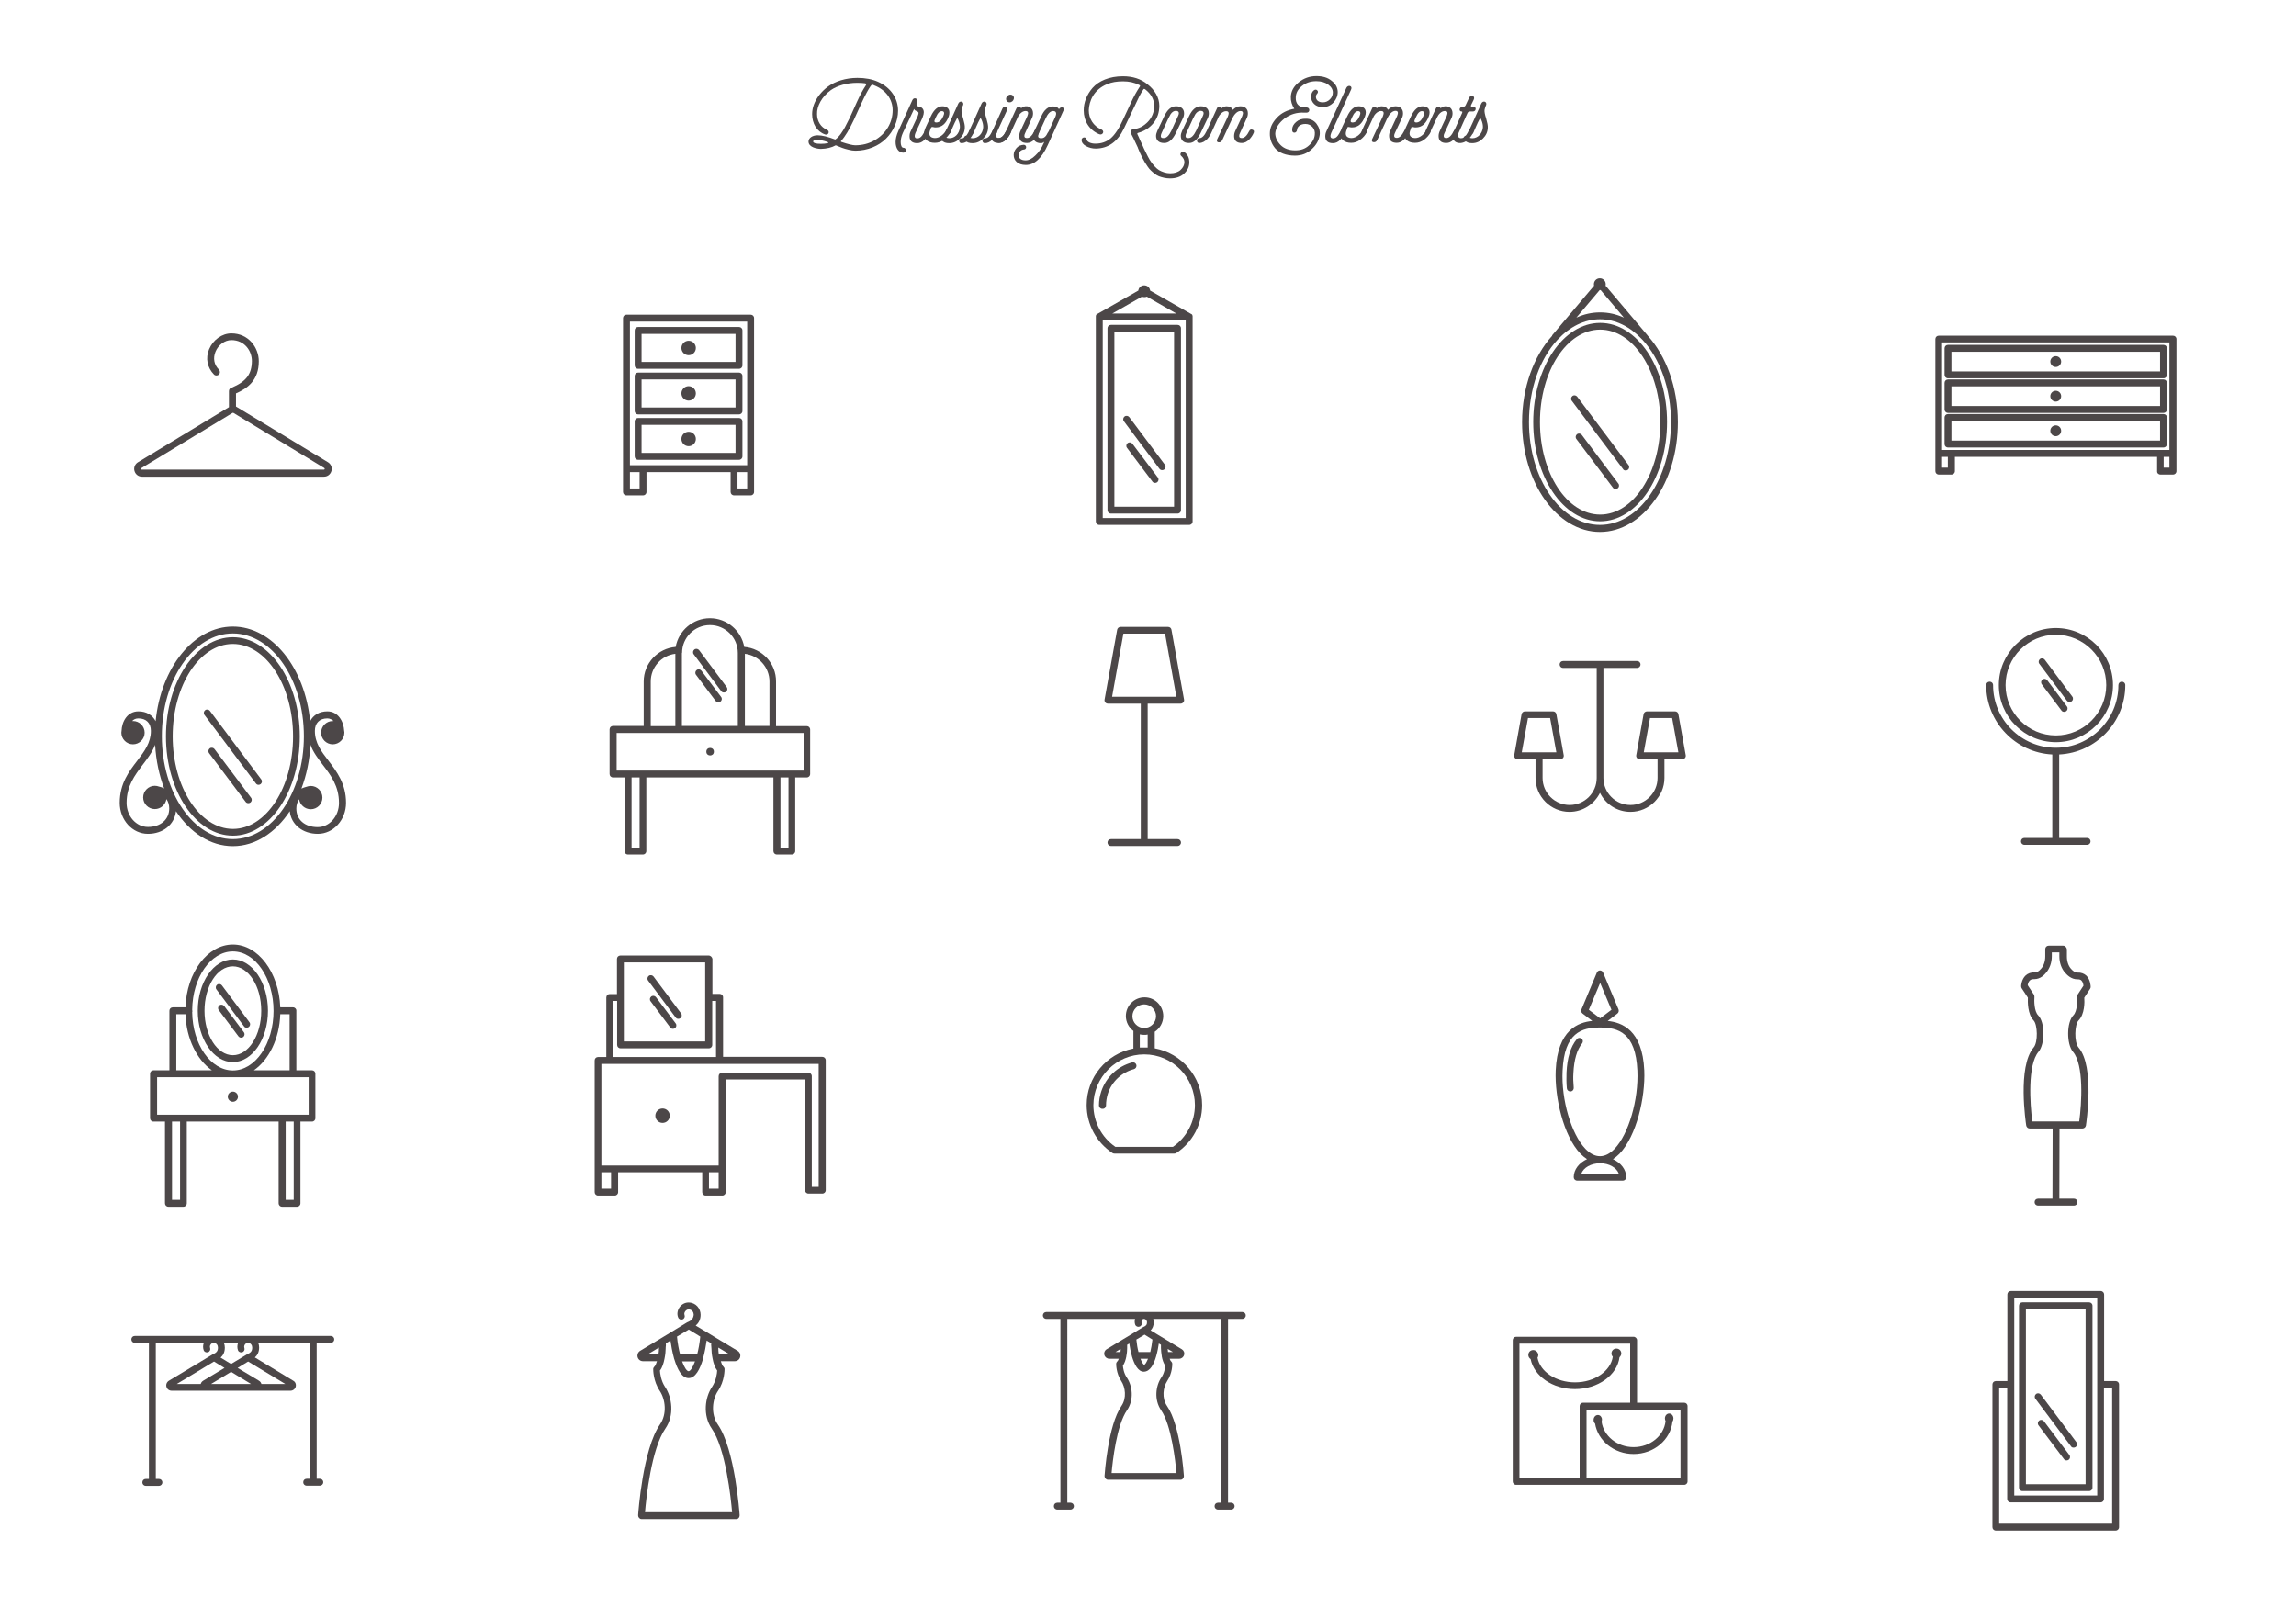 <?xml version="1.0" encoding="utf-8"?>
<!-- Generator: Adobe Illustrator 21.0.0, SVG Export Plug-In . SVG Version: 6.00 Build 0)  -->
<svg version="1.1" id="Layer_1" xmlns="http://www.w3.org/2000/svg" xmlns:xlink="http://www.w3.org/1999/xlink" x="0px" y="0px"
	 width="1400px" height="980px" viewBox="0 0 1400 980" style="enable-background:new 0 0 1400 980;" xml:space="preserve">
<style type="text/css">
	.st0{fill:#4C4748;}
</style>
<g>
	<g>
		<path class="st0" d="M141.3,236.4c-1,0.2-1.7,1-1.7,2.1v9.8l-55.5,33.6c-1.8,1.1-2.7,3.3-2.1,5.3c0.6,2.1,2.4,3.5,4.6,3.5h110.9
			c2.2,0,4-1.4,4.6-3.5c0.6-2.1-0.3-4.2-2.1-5.3l-56.1-34v-8c7.1-3.1,13.9-8,13.9-19.6c0-8.3-6.2-17-16.7-17
			c-5.7,0-11.2,3.9-13.6,9.7c-2.3,5.5-1.1,11.2,3,15.4c0.8,0.8,2.1,0.8,3,0c0.8-0.8,0.8-2.1,0-3c-3-3-3.7-6.9-2.1-10.9
			c1.7-4.2,5.7-7.1,9.7-7.1c8.1,0,12.5,6.6,12.5,12.8C153.5,228.2,150.1,232.7,141.3,236.4z M197.7,285.4c0.2,0.1,0.3,0.4,0.3,0.6
			c-0.1,0.3-0.3,0.4-0.5,0.4H86.5c-0.3,0-0.5-0.1-0.5-0.4c-0.1-0.3,0-0.5,0.3-0.6l55.5-33.6c0.1,0,0.3,0,0.4-0.1L197.7,285.4z"/>
		<g>
			<path class="st0" d="M450.6,224.9c1.2,0,2.1-0.9,2.1-2.1v-21.3c0-1.2-0.9-2.1-2.1-2.1h-61.5c-1.2,0-2.1,0.9-2.1,2.1v21.3
				c0,1.2,0.9,2.1,2.1,2.1H450.6z M391.2,203.6h57.3v17.1h-57.3V203.6z"/>
			<path class="st0" d="M450.6,252.7c1.2,0,2.1-0.9,2.1-2.1v-21.3c0-1.2-0.9-2.1-2.1-2.1h-61.5c-1.2,0-2.1,0.9-2.1,2.1v21.3
				c0,1.2,0.9,2.1,2.1,2.1H450.6z M391.2,231.4h57.3v17.1h-57.3V231.4z"/>
			<path class="st0" d="M450.6,280.4c1.2,0,2.1-0.9,2.1-2.1V257c0-1.2-0.9-2.1-2.1-2.1h-61.5c-1.2,0-2.1,0.9-2.1,2.1v21.3
				c0,1.2,0.9,2.1,2.1,2.1H450.6z M391.2,259.1h57.3v17.1h-57.3V259.1z"/>
			<circle class="st0" cx="419.9" cy="212.2" r="4.4"/>
			<circle class="st0" cx="419.9" cy="239.9" r="4.4"/>
			<circle class="st0" cx="419.9" cy="267.7" r="4.4"/>
			<path class="st0" d="M447.6,302.1h10.1c1.2,0,2.1-0.9,2.1-2.1v-14.2v-91.8c0-1.2-0.9-2.1-2.1-2.1H382c-1.2,0-2.1,0.9-2.1,2.1
				v91.8V300c0,1.2,0.9,2.1,2.1,2.1h10.1c1.2,0,2.1-0.9,2.1-2.1v-12.1h51.3V300C445.5,301.2,446.4,302.1,447.6,302.1z M455.6,297.9
				h-5.9v-10h5.9V297.9z M390,297.9h-5.9v-10h5.9V297.9z M392.1,283.7h-8v-87.6h71.5v87.6h-8H392.1z"/>
		</g>
		<g>
			<path class="st0" d="M725.1,320.1c1.2,0,2.1-0.9,2.1-2.1V193.3c0,0,0,0,0-0.1c0-0.1,0-0.2,0-0.3c0,0,0-0.1,0-0.1
				c0-0.1-0.1-0.2-0.1-0.4c0,0,0,0,0-0.1c0-0.1-0.1-0.2-0.1-0.3c0,0-0.1-0.1-0.1-0.1c0-0.1-0.1-0.1-0.2-0.2c0,0-0.1-0.1-0.1-0.1
				c-0.1-0.1-0.1-0.1-0.2-0.1c0,0-0.1-0.1-0.1-0.1c0,0,0,0-0.1,0l-24.9-14.2c-0.2-1.8-1.7-3.2-3.6-3.2c-1.9,0-3.4,1.4-3.6,3.2
				l-24.9,14.2c0,0,0,0-0.1,0c0,0-0.1,0.1-0.1,0.1c-0.1,0-0.1,0.1-0.2,0.1c0,0-0.1,0.1-0.1,0.1c-0.1,0.1-0.1,0.1-0.2,0.2
				c0,0-0.1,0.1-0.1,0.1c-0.1,0.1-0.1,0.2-0.1,0.3c0,0,0,0,0,0.1c0,0.1-0.1,0.2-0.1,0.4c0,0,0,0.1,0,0.1c0,0.1,0,0.2,0,0.3
				c0,0,0,0,0,0.1V318c0,1.2,0.9,2.1,2.1,2.1H725.1z M696.3,180.9c0.5,0.2,1,0.3,1.5,0.3s1-0.1,1.5-0.3l18,10.3h-39.1L696.3,180.9z
				 M672.4,195.4H723v120.5h-50.6V195.4z"/>
			<path class="st0" d="M718,313.2c1.2,0,2.1-0.9,2.1-2.1V200.2c0-1.2-0.9-2.1-2.1-2.1h-40.6c-1.2,0-2.1,0.9-2.1,2.1v110.9
				c0,1.2,0.9,2.1,2.1,2.1H718z M679.5,202.3h36.4V309h-36.4V202.3z"/>
			<path class="st0" d="M708.6,286.7c0.4,0,0.9-0.1,1.3-0.4c0.9-0.7,1.1-2,0.4-2.9l-21.7-29c-0.7-0.9-2-1.1-2.9-0.4
				c-0.9,0.7-1.1,2-0.4,2.9l21.7,29C707.4,286.4,708,286.7,708.6,286.7z"/>
			<path class="st0" d="M704.3,294.5c0.4,0,0.9-0.1,1.3-0.4c0.9-0.7,1.1-2,0.4-2.9l-15.5-20.6c-0.7-0.9-2-1.1-2.9-0.4
				c-0.9,0.7-1.1,2-0.4,2.9l15.5,20.6C703,294.2,703.7,294.5,704.3,294.5z"/>
		</g>
		<g>
			<path class="st0" d="M1016.5,257.4c0-33.4-18.3-60.5-40.8-60.5s-40.8,27.2-40.8,60.5s18.3,60.5,40.8,60.5
				S1016.5,290.8,1016.5,257.4z M939,257.4c0-31.1,16.4-56.4,36.7-56.4s36.7,25.3,36.7,56.4s-16.4,56.4-36.7,56.4
				S939,288.5,939,257.4z"/>
			<path class="st0" d="M946.4,204.8c-11.1,12.3-18.3,31.3-18.3,52.7c0,36.9,21.3,66.9,47.5,66.9c26.2,0,47.5-30,47.5-66.9
				c0-21.4-7.2-40.4-18.3-52.7c-0.1-0.1-0.2-0.3-0.3-0.4l-25.5-30.2c0.1-0.3,0.1-0.6,0.1-0.9c0-2-1.6-3.6-3.6-3.6
				c-2,0-3.6,1.6-3.6,3.6c0,0.3,0,0.6,0.1,0.9l-25.5,30.2C946.5,204.5,946.5,204.6,946.4,204.8z M975.4,176.9c0.1,0,0.2,0,0.3,0
				c0.1,0,0.2,0,0.3,0l14.2,16.8c-4.6-2.1-9.4-3.2-14.5-3.2c-5.1,0-9.9,1.1-14.5,3.2L975.4,176.9z M949.8,207.1L949.8,207.1
				c7.3-7.8,16.2-12.4,25.8-12.4c9.6,0,18.5,4.6,25.7,12.3l0.1,0.1c0,0,0.1,0.1,0.1,0.1c10.6,11.4,17.4,29.7,17.4,50.2
				c0,34.6-19.4,62.7-43.3,62.7s-43.3-28.1-43.3-62.7c0-20.5,6.8-38.8,17.4-50.2C949.7,207.2,949.8,207.1,949.8,207.1z"/>
			<path class="st0" d="M991.3,286.9c0.4,0,0.9-0.1,1.3-0.4c0.9-0.7,1.1-2,0.4-2.9l-31.3-41.7c-0.7-0.9-2-1.1-2.9-0.4
				c-0.9,0.7-1.1,2-0.4,2.9l31.3,41.7C990,286.7,990.6,286.9,991.3,286.9z"/>
			<path class="st0" d="M985.1,298.2c0.4,0,0.9-0.1,1.3-0.4c0.9-0.7,1.1-2,0.4-2.9l-22.3-29.7c-0.7-0.9-2-1.1-2.9-0.4
				c-0.9,0.7-1.1,2-0.4,2.9l22.3,29.7C983.8,297.9,984.4,298.2,985.1,298.2z"/>
		</g>
		<g>
			<path class="st0" d="M1317.3,289.4h7.7c1.2,0,2.1-0.9,2.1-2.1v-10.8v-69.7c0-1.2-0.9-2.1-2.1-2.1h-142.8c-1.2,0-2.1,0.9-2.1,2.1
				v69.7v10.8c0,1.2,0.9,2.1,2.1,2.1h7.7c1.2,0,2.1-0.9,2.1-2.1v-8.7h123.3v8.7C1315.2,288.5,1316.1,289.4,1317.3,289.4z
				 M1322.8,285.2h-3.5v-6.6h3.5V285.2z M1187.7,285.2h-3.5v-6.6h3.5V285.2z M1189.8,274.4h-5.6v-65.6h138.6v65.6h-5.6H1189.8z"/>
			<path class="st0" d="M1319.2,230.7c1.2,0,2.1-0.9,2.1-2.1v-16.2c0-1.2-0.9-2.1-2.1-2.1h-131.4c-1.2,0-2.1,0.9-2.1,2.1v16.2
				c0,1.2,0.9,2.1,2.1,2.1H1319.2z M1189.9,214.5h127.2v12h-127.2V214.5z"/>
			<path class="st0" d="M1319.2,251.8c1.2,0,2.1-0.9,2.1-2.1v-16.2c0-1.2-0.9-2.1-2.1-2.1h-131.4c-1.2,0-2.1,0.9-2.1,2.1v16.2
				c0,1.2,0.9,2.1,2.1,2.1H1319.2z M1189.9,235.6h127.2v12h-127.2V235.6z"/>
			<path class="st0" d="M1319.2,272.9c1.2,0,2.1-0.9,2.1-2.1v-16.2c0-1.2-0.9-2.1-2.1-2.1h-131.4c-1.2,0-2.1,0.9-2.1,2.1v16.2
				c0,1.2,0.9,2.1,2.1,2.1H1319.2z M1189.9,256.7h127.2v12h-127.2V256.7z"/>
			<circle class="st0" cx="1253.5" cy="220.5" r="3.3"/>
			<circle class="st0" cx="1253.5" cy="241.6" r="3.3"/>
			<circle class="st0" cx="1253.5" cy="262.7" r="3.3"/>
		</g>
		<g>
			<path class="st0" d="M73,489.6c0,10.4,7.7,18.9,17.2,18.9c9.3,0,16.2-5.7,17.1-13.8c8.7,13.1,21,21.3,34.7,21.3s26-8.2,34.7-21.3
				c0.8,8.1,7.8,13.8,17.1,13.8c9.5,0,17.2-8.5,17.2-18.9c0-11.7-5.7-19.1-10.7-25.7c-4.5-5.8-8.3-10.9-8.3-18.2
				c0-4.7,2.8-7.6,7.6-7.6c1.6,0,2.8,0.7,3.8,1.6c-0.2,0-0.3,0-0.5,0c-3.9,0-7.1,3.2-7.1,7.1s3.2,7.1,7.1,7.1c3.9,0,7.1-3.2,7.1-7.1
				c0-0.3,0-0.6-0.1-0.9c-0.3-6.1-3.8-12.1-10.3-12.1c-4.9,0-8.6,2.3-10.5,6c-3.2-32.6-23.1-57.7-47.1-57.7s-43.9,25.2-47.1,57.7
				c-1.9-3.7-5.6-6-10.5-6c-6.5,0-10.1,5.9-10.3,12.1c0,0.3-0.1,0.6-0.1,0.9c0,3.9,3.2,7.1,7.1,7.1c3.9,0,7.1-3.2,7.1-7.1
				s-3.2-7.1-7.1-7.1c-0.2,0-0.4,0-0.5,0c0.9-1,2.2-1.6,3.8-1.6c4.7,0,7.6,2.8,7.6,7.6c0,7.3-3.9,12.4-8.3,18.2
				C78.7,470.4,73,477.8,73,489.6z M189.3,454.2c1.7,4.6,4.7,8.5,7.6,12.3c4.8,6.3,9.8,12.8,9.8,23.2c0,8.1-5.8,14.7-13,14.7
				c-7.8,0-13-4.5-13-11.3c0-2.2,0.6-4.1,1.7-5.7c0.5,3.4,3.5,6.1,7.1,6.1c3.9,0,7.1-3.2,7.1-7.1c0-3.9-3.2-7.1-7.1-7.1
				c-0.9,0-1.8,0.2-2.6,0.5c-1.1,0.3-2.1,0.6-3.1,1.1C186.9,472.7,188.8,463.7,189.3,454.2z M142,386.3c23.9,0,43.3,28.1,43.3,62.7
				c0,34.6-19.4,62.7-43.3,62.7s-43.3-28.1-43.3-62.7C98.6,414.5,118.1,386.3,142,386.3z M94.6,454.2c0.5,9.6,2.5,18.6,5.5,26.6
				c-1-0.5-2-0.9-3.1-1.1c-0.8-0.3-1.7-0.5-2.6-0.5c-3.9,0-7.1,3.2-7.1,7.1c0,3.9,3.2,7.1,7.1,7.1c3.6,0,6.5-2.6,7.1-6.1
				c1.1,1.6,1.7,3.5,1.7,5.7c0,6.7-5.2,11.3-13,11.3c-7.2,0-13-6.6-13-14.7c0-10.3,5-16.8,9.8-23.2
				C89.9,462.6,92.8,458.8,94.6,454.2z"/>
			<path class="st0" d="M182.8,449.1c0-33.4-18.3-60.5-40.8-60.5s-40.8,27.2-40.8,60.5s18.3,60.5,40.8,60.5S182.8,482.4,182.8,449.1
				z M105.3,449.1c0-31.1,16.4-56.4,36.7-56.4c20.2,0,36.7,25.3,36.7,56.4c0,31.1-16.4,56.4-36.7,56.4
				C121.7,505.4,105.3,480.1,105.3,449.1z"/>
			<path class="st0" d="M157.6,478.6c0.4,0,0.9-0.1,1.3-0.4c0.9-0.7,1.1-2,0.4-2.9L128,433.5c-0.7-0.9-2-1.1-2.9-0.4
				c-0.9,0.7-1.1,2-0.4,2.9l31.3,41.7C156.4,478.3,157,478.6,157.6,478.6z"/>
			<path class="st0" d="M151.4,489.8c0.4,0,0.9-0.1,1.3-0.4c0.9-0.7,1.1-2,0.4-2.9l-22.3-29.7c-0.7-0.9-2-1.1-2.9-0.4
				c-0.9,0.7-1.1,2-0.4,2.9l22.3,29.7C150.1,489.5,150.8,489.8,151.4,489.8z"/>
		</g>
		<g>
			<path class="st0" d="M453.8,394.5c-1.8-9.9-10.5-17.5-20.9-17.5s-19.1,7.6-20.9,17.5c-10.9,0.9-19.5,10-19.5,21.1v27.1h-18.7
				c-1.2,0-2.1,0.9-2.1,2.1V472c0,1.2,0.9,2.1,2.1,2.1h7V519c0,1.2,0.9,2.1,2.1,2.1h9.1c1.2,0,2.1-0.9,2.1-2.1v-44.9h77.5V519
				c0,1.2,0.9,2.1,2.1,2.1h9.1c1.2,0,2.1-0.9,2.1-2.1v-44.9h7c1.2,0,2.1-0.9,2.1-2.1v-27.1c0-1.2-0.9-2.1-2.1-2.1h-18.7v-27.1
				C473.3,404.5,464.7,395.4,453.8,394.5z M454.2,398.7c8.4,1,15,8.2,15,16.9v27.1h-15V398.7z M415.9,398.2c0-9.4,7.6-17,17-17
				s17,7.6,17,17v44.5h-34.1V398.2z M396.8,415.6c0-8.7,6.5-15.9,15-16.9v44.1h-15V415.6z M390,516.9h-4.9v-42.8h4.9V516.9z
				 M480.8,516.9h-4.9v-42.8h4.9V516.9z M490,447v22.9h-7h-9.1h-81.7H383h-7V447h18.7h19.1h38.3h19.1H490z"/>
			<circle class="st0" cx="433" cy="458.4" r="2.3"/>
			<path class="st0" d="M441.4,422.3c0.4,0,0.9-0.1,1.3-0.4c0.9-0.7,1.1-2,0.4-2.9l-16.8-22.5c-0.7-0.9-2-1.1-2.9-0.4
				c-0.9,0.7-1.1,2-0.4,2.9l16.8,22.5C440.1,422,440.7,422.3,441.4,422.3z"/>
			<path class="st0" d="M438,428.3c0.4,0,0.9-0.1,1.3-0.4c0.9-0.7,1.1-2,0.4-2.9l-12-16c-0.7-0.9-2-1.1-2.9-0.4
				c-0.9,0.7-1.1,2-0.4,2.9l12,16C436.8,428,437.4,428.3,438,428.3z"/>
		</g>
		<path class="st0" d="M719.9,429.1c0.6,0,1.2-0.3,1.6-0.7c0.4-0.5,0.6-1.1,0.5-1.7l-7.7-42.7c-0.2-1-1-1.7-2.1-1.7h-28.9
			c-1,0-1.9,0.7-2.1,1.7l-7.7,42.7c-0.1,0.6,0.1,1.2,0.5,1.7c0.4,0.5,1,0.7,1.6,0.7h20v82.6h-18.2c-1.2,0-2.1,0.9-2.1,2.1
			c0,1.2,0.9,2.1,2.1,2.1H718c1.2,0,2.1-0.9,2.1-2.1c0-1.2-0.9-2.1-2.1-2.1h-18.2v-82.6H719.9z M678.1,424.9l6.9-38.5h25.4l6.9,38.5
			H678.1z"/>
		<g>
			<path class="st0" d="M951.4,463c0.6,0,1.2-0.3,1.6-0.7c0.4-0.5,0.6-1.1,0.5-1.7l-4.5-25.1c-0.2-1-1-1.7-2.1-1.7h-17
				c-1,0-1.9,0.7-2.1,1.7l-4.5,25.1c-0.1,0.6,0.1,1.2,0.5,1.7c0.4,0.5,1,0.7,1.6,0.7h10.9v11.4c0,11.4,9.3,20.7,20.7,20.7
				c8.2,0,15.2-4.8,18.6-11.6c3.4,6.9,10.4,11.6,18.6,11.6c11.4,0,20.7-9.3,20.7-20.7V463h10.9c0.6,0,1.2-0.3,1.6-0.7
				c0.4-0.5,0.6-1.1,0.5-1.7l-4.5-25.1c-0.2-1-1-1.7-2.1-1.7h-17c-1,0-1.9,0.7-2.1,1.7l-4.5,25.1c-0.1,0.6,0.1,1.2,0.5,1.7
				c0.4,0.5,1,0.7,1.6,0.7h10.9v11.4c0,9.1-7.4,16.5-16.5,16.5s-16.5-7.4-16.5-16.5v-67.1h20.5c1.2,0,2.1-0.9,2.1-2.1
				s-0.9-2.1-2.1-2.1h-45.1c-1.2,0-2.1,0.9-2.1,2.1s0.9,2.1,2.1,2.1h20.5v67.1c0,9.1-7.4,16.5-16.5,16.5c-9.1,0-16.5-7.4-16.5-16.5
				V463H951.4z M1002.3,458.8l3.8-20.9h13.5l3.8,20.9H1002.3z M927.9,458.8l3.8-20.9h13.5l3.8,20.9H927.9z"/>
		</g>
		<g>
			<path class="st0" d="M1288.4,417.8c0-19.2-15.6-34.8-34.8-34.8c-19.2,0-34.8,15.6-34.8,34.8c0,19.2,15.6,34.8,34.8,34.8
				C1272.7,452.6,1288.4,437,1288.4,417.8z M1222.9,417.8c0-16.9,13.8-30.7,30.7-30.7c16.9,0,30.7,13.8,30.7,30.7
				c0,16.9-13.8,30.7-30.7,30.7C1236.6,448.5,1222.9,434.7,1222.9,417.8z"/>
			<path class="st0" d="M1295.9,417.8c0-1.2-0.9-2.1-2.1-2.1s-2.1,0.9-2.1,2.1c0,21-17.1,38.2-38.2,38.2c-21,0-38.2-17.1-38.2-38.2
				c0-1.2-0.9-2.1-2.1-2.1s-2.1,0.9-2.1,2.1c0,22.6,17.9,41.2,40.3,42.3V511h-17c-1.2,0-2.1,0.9-2.1,2.1s0.9,2.1,2.1,2.1h38.2
				c1.2,0,2.1-0.9,2.1-2.1s-0.9-2.1-2.1-2.1h-17v-50.9C1278,459,1295.9,440.4,1295.9,417.8z"/>
			<path class="st0" d="M1261.9,428.1c0.4,0,0.9-0.1,1.3-0.4c0.9-0.7,1.1-2,0.4-2.9l-16.8-22.5c-0.7-0.9-2-1.1-2.9-0.4
				c-0.9,0.7-1.1,2-0.4,2.9l16.8,22.5C1260.7,427.8,1261.3,428.1,1261.9,428.1z"/>
			<path class="st0" d="M1258.6,434.1c0.4,0,0.9-0.1,1.3-0.4c0.9-0.7,1.1-2,0.4-2.9l-12-16c-0.7-0.9-2-1.1-2.9-0.4
				c-0.9,0.7-1.1,2-0.4,2.9l12,16C1257.3,433.8,1258,434.1,1258.6,434.1z"/>
		</g>
		<g>
			<path class="st0" d="M163.4,616.4c0-17.2-9.6-31.3-21.4-31.3s-21.4,14-21.4,31.3c0,17.2,9.6,31.3,21.4,31.3
				S163.4,633.7,163.4,616.4z M124.7,616.4c0-14.9,7.7-27.1,17.3-27.1c9.5,0,17.3,12.1,17.3,27.1c0,14.9-7.7,27.1-17.3,27.1
				C132.5,643.5,124.7,631.4,124.7,616.4z"/>
			<path class="st0" d="M178.7,614.3h-7.8C170.1,593,157.4,576,142,576s-28.2,17-28.9,38.3h-7.7c-1.2,0-2.1,0.9-2.1,2.1v36.3h-9.7
				c-1.2,0-2.1,0.9-2.1,2.1v27.1c0,1.2,0.9,2.1,2.1,2.1h7v49.8c0,1.2,0.9,2.1,2.1,2.1h9.1c1.2,0,2.1-0.9,2.1-2.1V684h56v49.8
				c0,1.2,0.9,2.1,2.1,2.1h9.1c1.2,0,2.1-0.9,2.1-2.1V684h7c1.2,0,2.1-0.9,2.1-2.1v-27.1c0-1.2-0.9-2.1-2.1-2.1h-9.5v-36.3
				C180.8,615.3,179.8,614.3,178.7,614.3z M176.6,618.5v34.2h-21.8c9.1-6.3,15.6-19.2,16.1-34.2H176.6z M117.2,615.8
				c0.2-19.7,11.3-35.6,24.8-35.6c13.7,0,24.8,16.3,24.8,36.3c0,20-11.1,36.3-24.8,36.3c-13.5,0-24.6-15.9-24.8-35.6
				c0.1-0.2,0.1-0.4,0.1-0.6C117.3,616.2,117.2,616,117.2,615.8z M107.5,618.5h5.6c0.5,15,7,27.8,16.1,34.2h-21.7V618.5z
				 M109.8,731.7h-4.9V684h4.9V731.7z M179.1,731.7h-4.9V684h4.9V731.7z M188.2,656.9v22.9h-7H172h-60.1h-9.1h-7v-22.9H188.2z"/>
			<circle class="st0" cx="142" cy="668.8" r="3.1"/>
			<path class="st0" d="M150.4,626.7c0.4,0,0.9-0.1,1.3-0.4c0.9-0.7,1.1-2,0.4-2.9l-16.8-22.5c-0.7-0.9-2-1.1-2.9-0.4
				c-0.9,0.7-1.1,2-0.4,2.9l16.8,22.5C149.1,626.5,149.8,626.7,150.4,626.7z"/>
			<path class="st0" d="M147,632.8c0.4,0,0.9-0.1,1.3-0.4c0.9-0.7,1.1-2,0.4-2.9l-12-16c-0.7-0.9-2-1.1-2.9-0.4s-1.1,2-0.4,2.9
				l12,16C145.8,632.5,146.4,632.8,147,632.8z"/>
		</g>
		<g>
			<circle class="st0" cx="404" cy="680.4" r="4.4"/>
			<path class="st0" d="M432.1,582.7h-53.8c-1.2,0-2.1,0.9-2.1,2.1v21.4h-4.4c-1.2,0-2.1,0.9-2.1,2.1v36.3h-5
				c-1.2,0-2.1,0.9-2.1,2.1v66.1V727c0,1.2,0.9,2.1,2.1,2.1h10.1c1.2,0,2.1-0.9,2.1-2.1v-12.1h51.3V727c0,1.2,0.9,2.1,2.1,2.1h10.1
				c1.2,0,2.1-0.9,2.1-2.1v-14.2v-54.5h48.4v67.5c0,1.2,0.9,2.1,2.1,2.1h8.4c1.2,0,2.1-0.9,2.1-2.1v-79.2c0-1.2-0.9-2.1-2.1-2.1
				h-60.5v-36.3c0-1.2-0.9-2.1-2.1-2.1h-4.4v-21.4C434.2,583.7,433.3,582.7,432.1,582.7z M380.4,586.9H430v48.2h-49.6V586.9z
				 M372.6,724.9h-5.9v-10h5.9V724.9z M438.2,724.9h-5.9v-10h5.9V724.9z M499.2,648.8v75H495v-67.5c0-1.2-0.9-2.1-2.1-2.1h-52.6
				c-1.2,0-2.1,0.9-2.1,2.1v54.5h-8h-55.5h-8v-62H499.2z M436.6,610.4v34.2h-62.7v-34.2h2.4v26.8c0,1.2,0.9,2.1,2.1,2.1h53.8
				c1.2,0,2.1-0.9,2.1-2.1v-26.8H436.6z"/>
			<path class="st0" d="M413.6,621.3c0.4,0,0.9-0.1,1.3-0.4c0.9-0.7,1.1-2,0.4-2.9l-16.8-22.5c-0.7-0.9-2-1.1-2.9-0.4
				c-0.9,0.7-1.1,2-0.4,2.9l16.8,22.5C412.4,621.1,413,621.3,413.6,621.3z"/>
			<path class="st0" d="M410.3,627.4c0.4,0,0.9-0.1,1.3-0.4c0.9-0.7,1.1-2,0.4-2.9l-12-16c-0.7-0.9-2-1.1-2.9-0.4
				c-0.9,0.7-1.1,2-0.4,2.9l12,16C409,627.1,409.6,627.4,410.3,627.4z"/>
		</g>
		<g>
			<path class="st0" d="M690.8,639.5c-16.1,3.2-28.2,17.4-28.2,34.4c0,11.8,5.9,22.8,15.8,29.3c0.3,0.2,0.7,0.3,1.2,0.3h36.4
				c0.4,0,0.8-0.1,1.2-0.3c9.9-6.5,15.8-17.5,15.8-29.3c0-17.2-12.5-31.6-28.9-34.6v-10.1c3.1-2,5.2-5.6,5.2-9.6
				c0-6.3-5.1-11.4-11.4-11.4c-6.3,0-11.4,5.1-11.4,11.4c0,3.7,1.8,7,4.6,9.1c0,0.1,0,0.1,0,0.2V639.5z M690.5,619.7
				c0-4,3.3-7.2,7.2-7.2s7.2,3.3,7.2,7.2c0,4-3.3,7.2-7.2,7.2S690.5,623.7,690.5,619.7z M699.8,630.9v7.9H695v-8
				c0.9,0.2,1.8,0.3,2.7,0.3C698.4,631.1,699.1,631.1,699.8,630.9z M697.7,643c17.1,0,30.9,13.9,30.9,30.9c0,10.2-5,19.7-13.4,25.5
				h-35.1c-8.4-5.8-13.4-15.3-13.4-25.5C666.8,656.9,680.7,643,697.7,643z"/>
			<path class="st0" d="M674.4,674.2c0-2.5,0.4-4.9,1.1-7.2c2.4-7.4,8.4-13,15.9-15c1.1-0.3,1.8-1.4,1.5-2.6
				c-0.3-1.1-1.4-1.8-2.6-1.5c-8.9,2.4-15.9,9-18.8,17.7c-0.9,2.7-1.4,5.6-1.4,8.5c0,1.2,0.9,2.1,2.1,2.1
				C673.5,676.3,674.4,675.3,674.4,674.2z"/>
		</g>
		<g>
			<path class="st0" d="M948.6,652.8c-0.7,16.4,4.7,39.9,15.1,50.8c1.3,1.3,2.6,2.4,4,3.3c-4.8,2.2-8.1,6.3-8.1,11
				c0,1.2,0.9,2.1,2.1,2.1h27.8c1.2,0,2.1-0.9,2.1-2.1c0-4.7-3.3-8.8-8.1-11c1.4-0.9,2.7-2,4-3.3c10.4-10.9,15.8-34.4,15.1-50.8
				c-1.1-24.9-13.8-29.3-22.3-30.2l5.9-4.5c0.8-0.6,1-1.6,0.7-2.5l-9.4-22.5c-0.3-0.8-1.1-1.3-1.9-1.3c-0.8,0-1.6,0.5-1.9,1.3
				l-9.4,22.5c-0.4,0.9-0.1,1.9,0.7,2.5l5.9,4.5C962.5,623.4,949.7,627.9,948.6,652.8z M987.1,715.8h-22.9c1.3-3.7,5.9-6.4,11.5-6.4
				C981.1,709.4,985.8,712.1,987.1,715.8z M968.8,615.8l6.9-16.4l6.9,16.4l-6.9,5.2L968.8,615.8z M975.6,626.6
				c11.2,0,21.8,3.2,22.8,26.3c0.8,17.7-5.3,38.7-13.9,47.7c-5.8,6-12,6-17.8,0c-8.6-9-14.8-30-13.9-47.7
				C953.8,629.8,964.4,626.6,975.6,626.6z"/>
			<path class="st0" d="M964.7,636.3c0.7-0.9,0.6-2.2-0.3-2.9c-0.9-0.7-2.2-0.6-2.9,0.3c-3.8,4.5-5.9,11.4-6.3,20.4
				c-0.1,3-0.1,6.3,0.2,9.6c0.1,1.1,1,1.9,2.1,1.9c0.1,0,0.1,0,0.2,0c1.2-0.1,2-1.1,1.9-2.3c-0.3-3.2-0.4-6.2-0.2-9
				C959.8,646.2,961.6,640.1,964.7,636.3z"/>
		</g>
		<g>
			<path class="st0" d="M1258,576.7h-8.8c-1.2,0-2.1,0.9-2.1,2.1v4.5c0,2.9-0.9,5.6-2.5,7.4c-1.4,1.7-2.7,2.4-4,2.3
				c-2.2-0.1-4.1,0.6-5.5,1.9c-2.5,2.4-2.7,6.1-2.7,6.5c0,0.4,0.1,0.8,0.3,1.2l3.8,5.8c-0.1,2.5-0.2,10.1,3.5,13.9
				c2.4,2.5,2.8,13.3,0,16.5c-10,11.7-4.7,46.2-4.5,47.6c0.2,1,1,1.8,2.1,1.8h14l-0.1,42.8h-8.8c-1.2,0-2.1,0.9-2.1,2.1
				s0.9,2.1,2.1,2.1h10.9c0,0,0,0,0,0h11c1.2,0,2.1-0.9,2.1-2.1s-0.9-2.1-2.1-2.1h-8.9l0.1-42.8h14c1,0,1.9-0.8,2.1-1.8
				c0.2-1.5,5.5-36-4.5-47.6c-2.8-3.3-2.4-14.1,0-16.5c3.8-3.8,3.7-11.4,3.5-13.9l3.6-5.5c0.2-0.3,0.3-0.7,0.3-1.1
				c0-0.4-0.1-4.3-2.6-6.8c-1.4-1.3-3.3-2-5.4-1.9c-1.3,0.1-2.6-0.7-4-2.3c-1.6-1.8-2.5-4.5-2.5-7.4v-4.5
				C1260.1,577.7,1259.2,576.7,1258,576.7z M1266.8,597.2c1,0,1.8,0.2,2.3,0.7c0.9,0.8,1.2,2.3,1.3,3.2l-3.6,5.5
				c-0.3,0.4-0.4,0.9-0.3,1.3c0.2,2.1,0.2,8.8-2.3,11.3c-4.1,4.2-4.2,17.5-0.2,22.2c6.8,8,5.3,31.9,3.8,42.5h-14.3h0h-14.3
				c-1.4-10.6-3-34.5,3.8-42.5c4-4.7,4-18-0.2-22.2c-2.5-2.5-2.5-9-2.3-11.3c0-0.5-0.1-0.9-0.3-1.3l-3.8-5.8
				c0.1-0.8,0.4-2.1,1.3-2.9c0.6-0.6,1.4-0.8,2.5-0.8c0.1,0,0.2,0,0.3,0c3.7,0,6.2-2.8,7-3.8c2.3-2.6,3.6-6.3,3.6-10.1v-2.4h4.6v2.4
				c0,3.9,1.3,7.6,3.6,10.1C1260.3,594.4,1262.9,597.3,1266.8,597.2z"/>
		</g>
		<g>
			<path class="st0" d="M201.7,818.9c1.2,0,2.1-0.9,2.1-2.1c0-1.2-0.9-2.1-2.1-2.1H82.2c-1.2,0-2.1,0.9-2.1,2.1
				c0,1.2,0.9,2.1,2.1,2.1h8.6v83h-1.9c-1.2,0-2.1,0.9-2.1,2.1s0.9,2.1,2.1,2.1h8c1.2,0,2.1-0.9,2.1-2.1s-0.9-2.1-2.1-2.1H95v-83
				h29.3c-0.6,1.5-0.6,3.1-0.1,4.5c0.4,1.1,1.6,1.6,2.7,1.2c1.1-0.4,1.6-1.6,1.2-2.7c-0.2-0.6-0.1-1.3,0.3-1.9
				c0.4-0.6,1.1-1.1,1.7-1.1c2.1,0,2.8,1.7,2.8,2.9c0,2.1-0.8,3.1-3.3,4.2c-0.2,0.1-0.4,0.2-0.5,0.3L103,842
				c-1.3,0.8-1.9,2.3-1.5,3.7c0.4,1.5,1.7,2.4,3.2,2.4h20.9h30.6h20.9c1.5,0,2.8-1,3.2-2.4c0.4-1.5-0.2-3-1.5-3.7l-23.4-14.2
				c1.5-1.3,2.6-3.2,2.6-6.1c0-1-0.2-2-0.6-2.9h31.5v83H187c-1.2,0-2.1,0.9-2.1,2.1s0.9,2.1,2.1,2.1h8c1.2,0,2.1-0.9,2.1-2.1
				s-0.9-2.1-2.1-2.1h-1.9v-83H201.7z M137.1,821.8c0-1-0.2-2-0.6-2.9h8.7c-0.6,1.5-0.6,3.1-0.1,4.5c0.4,1.1,1.6,1.6,2.7,1.2
				c1.1-0.4,1.6-1.6,1.2-2.7c-0.2-0.6-0.1-1.3,0.3-1.9c0.4-0.6,1.1-1.1,1.7-1.1c2.1,0,2.8,1.7,2.8,2.9c0,2.1-0.8,3.1-3.3,4.2
				c-0.2,0.1-0.4,0.2-0.5,0.3l-9.1,5.5l-6.4-3.9C136,826.6,137.1,824.7,137.1,821.8z M123.9,842c-0.8,0.5-1.3,1.2-1.5,2h-14.6
				l22.7-13.7l6.4,3.9L123.9,842z M128.7,844l12.2-7.4l12.2,7.4H128.7z M174,844h-14.6c-0.2-0.8-0.7-1.5-1.5-2l-13-7.8l6.4-3.9
				L174,844z"/>
		</g>
		<g>
			<path class="st0" d="M419,806.4c-0.2,0.1-0.4,0.2-0.5,0.3l-9,5.5c0,0,0,0,0,0c-3,1.8-3,1.8-6.9,4.2l-12.3,7.4
				c-1.3,0.8-1.9,2.4-1.5,3.8c0.4,1.5,1.7,2.5,3.3,2.5h8.5c-0.5,1.6-1,2.8-1.6,3.3c-0.4,0.4-0.7,0.9-0.7,1.5c0,0.3-0.1,7.2,4,13.3
				c3.4,5.1,4.6,14,0.1,20.5c-10.5,15.2-13.2,53.7-13.3,55.4c0,0.6,0.2,1.1,0.6,1.6c0.4,0.4,0.9,0.7,1.5,0.7h57.7
				c0.6,0,1.1-0.2,1.5-0.7c0.4-0.4,0.6-1,0.6-1.6c-0.1-1.6-2.8-40.2-13.3-55.4c-4.5-6.5-3.3-15.5,0.1-20.5c4.1-6,4-13,4-13.3
				c0-0.6-0.3-1.1-0.7-1.5c-0.6-0.5-1.1-1.7-1.6-3.3h8.5c1.6,0,2.9-1,3.3-2.5c0.4-1.5-0.2-3-1.5-3.8l-12.3-7.4
				c-3.9-2.4-3.9-2.4-6.9-4.2c0,0,0,0,0,0l-6.4-3.8c1.6-1.4,3-3.4,3-6.6c0-3.7-2.8-7.5-7.4-7.5c-2.1,0-4.2,1.1-5.5,3
				c-1.3,1.9-1.6,4.2-0.8,6.1c0.4,1.1,1.6,1.6,2.7,1.2c1.1-0.4,1.6-1.6,1.2-2.7c-0.3-0.7-0.1-1.5,0.4-2.2c0.5-0.7,1.3-1.2,2-1.2
				c2.4,0,3.2,2,3.2,3.3C422.7,804.1,421.8,805.3,419,806.4z M401.8,822.2c0,1.2-0.1,2.5-0.3,3.8h-6.7l7-4.2
				C401.8,821.9,401.8,822,401.8,822.2z M445,826h-6.7c-0.2-1.3-0.3-2.6-0.3-3.8c0-0.1,0-0.3,0-0.4L445,826z M428.7,828.4
				c1.1-4,1.8-8.1,2.2-10.9l2.8,1.7c-0.1,0.6-0.1,1.1,0,1.7c0,0.3,0.1,0.7,0.1,1.3c0,1.5,0.2,3.9,0.7,6.3c0,0,0,0,0,0
				c0.5,2.7,1.4,5.5,2.8,7.3c-0.1,1.8-0.6,6.2-3.2,10.1c-4.2,6.2-5.7,17.2-0.1,25.3c8.5,12.3,11.7,42.6,12.4,51h-53.1
				c0.7-8.5,3.9-38.8,12.4-51c5.6-8.1,4.1-19-0.1-25.3c-2.6-3.9-3.1-8.4-3.2-10.1c1.4-1.7,2.3-4.6,2.8-7.3c0,0,0,0,0,0
				c0.5-2.4,0.7-4.8,0.7-6.3c0-0.5,0-0.9,0.1-1.3c0-0.6,0.1-1.1,0-1.7l2.8-1.7c0.4,2.8,1.1,6.9,2.2,10.9c0,0.2,0.1,0.4,0.2,0.6
				c1.8,5.9,4.5,11.4,8.7,11.4c4.2,0,6.9-5.5,8.7-11.4C428.6,828.8,428.7,828.6,428.7,828.4z M415.9,830.2h7.9c-1.4,3.8-2.9,6-3.9,6
				C418.8,836.2,417.3,834,415.9,830.2z M427,815.1c-0.4,4.1-1.1,7.8-1.9,10.9h-10.4c-0.8-3.1-1.5-6.8-1.9-10.9l7.2-4.3L427,815.1z"
				/>
		</g>
		<g>
			<path class="st0" d="M757.5,804.3c1.2,0,2.1-0.9,2.1-2.1s-0.9-2.1-2.1-2.1H638c-1.2,0-2.1,0.9-2.1,2.1s0.9,2.1,2.1,2.1h8.6v112.1
				h-1.9c-1.2,0-2.1,0.9-2.1,2.1s0.9,2.1,2.1,2.1h8c1.2,0,2.1-0.9,2.1-2.1s-0.9-2.1-2.1-2.1h-1.9V804.3h41.3
				c-0.3,1.2-0.3,2.4,0.1,3.5c0.4,1.1,1.6,1.6,2.7,1.2c1.1-0.4,1.6-1.6,1.2-2.7c-0.2-0.5,0.1-1.1,0.2-1.3c0.3-0.4,0.7-0.7,1.1-0.7
				c1.6,0,2,1.5,2,2c0,1.4-0.4,2.2-2.5,3.1c-0.2,0.1-0.3,0.2-0.5,0.3l-6.9,4.2c0,0,0,0,0,0c-2.3,1.4-2.3,1.4-5.3,3.2l-9.4,5.7
				c-1.2,0.7-1.8,2.1-1.4,3.5c0.4,1.4,1.6,2.3,3,2.3h5.8c-0.3,0.8-0.6,1.4-0.9,1.6c-0.4,0.4-0.7,0.9-0.7,1.5c0,0.2-0.1,5.7,3.1,10.5
				c2.5,3.8,3.4,10.4,0.1,15.2c-8.2,11.8-10.2,41.4-10.3,42.7c0,0.6,0.2,1.1,0.6,1.6c0.4,0.4,0.9,0.7,1.5,0.7h44.2
				c0.6,0,1.1-0.2,1.5-0.7c0.4-0.4,0.6-1,0.6-1.6c-0.1-1.3-2.1-30.9-10.3-42.7c-3.3-4.8-2.4-11.4,0.1-15.2
				c3.2-4.8,3.1-10.2,3.1-10.5c0-0.6-0.3-1.1-0.7-1.5c-0.3-0.2-0.6-0.8-0.9-1.6h5.8c1.4,0,2.6-0.9,3-2.3c0.4-1.4-0.2-2.8-1.4-3.5
				l-9.4-5.7c-3-1.8-3-1.8-5.3-3.2c0,0,0,0,0,0l-4.3-2.6c1.1-1.1,1.9-2.7,1.9-5c0-0.7-0.1-1.4-0.3-2h41.4v112.1h-1.9
				c-1.2,0-2.1,0.9-2.1,2.1s0.9,2.1,2.1,2.1h8c1.2,0,2.1-0.9,2.1-2.1s-0.9-2.1-2.1-2.1h-1.9V804.3H757.5z M683.2,824.5h-3l3.1-1.9
				C683.4,823.2,683.3,823.8,683.2,824.5z M715.2,824.5h-3c-0.1-0.6-0.1-1.3-0.2-1.9L715.2,824.5z M705,827c0.8-2.8,1.3-5.6,1.6-7.7
				l1.3,0.8c0,0.4,0,0.7,0,1.1c0,0.2,0,0.5,0,0.9c0,1.2,0.2,3,0.5,4.9c0,0.1,0,0.1,0,0.2c0.4,2.1,1.1,4.2,2.1,5.6
				c-0.1,1.4-0.5,4.6-2.4,7.3c-3.4,5-4.5,13.5-0.1,19.9c6.3,9.1,8.7,31.2,9.4,38.3h-39.6c0.6-7.1,3.1-29.3,9.4-38.3
				c4.4-6.4,3.3-14.9-0.1-19.9c-1.9-2.8-2.3-5.9-2.4-7.3c1-1.4,1.7-3.5,2.1-5.6c0-0.1,0-0.1,0-0.2c0.4-1.9,0.5-3.7,0.5-4.9
				c0-0.4,0-0.7,0-0.9c0-0.4,0-0.7,0-1.1l1.3-0.8c0.3,2.1,0.8,5,1.6,7.7c0,0,0,0,0,0.1c1.4,4.8,3.7,9.4,7.2,9.4
				C701.3,836.5,703.6,831.9,705,827C705,827,705,827,705,827z M695.4,828.6h4.6c-0.9,2.2-1.7,3.5-2.3,3.7
				C697.2,832.2,696.3,830.9,695.4,828.6z M702.7,816.9c-0.3,2.9-0.8,5.4-1.3,7.6h-7.2c-0.6-2.2-1-4.7-1.3-7.6l5-3L702.7,816.9z"/>
		</g>
		<g>
			<path class="st0" d="M996.1,815.2h-71.6c-1.2,0-2.1,0.9-2.1,2.1v86.1c0,1.2,0.9,2.1,2.1,2.1h40.9h61.5c1.2,0,2.1-0.9,2.1-2.1
				v-45.9c0-1.2-0.9-2.1-2.1-2.1h-28.7v-38.1C998.2,816.2,997.2,815.2,996.1,815.2z M963.2,857.5v43.8h-36.7v-81.9H994v36h-28.7
				C964.1,855.4,963.2,856.3,963.2,857.5z M1024.7,859.6v41.8h-57.3v-41.8H1024.7z"/>
			<path class="st0" d="M934.9,823.3c-1.7,0-3,1.3-3,3c0,1.1,0.6,2,1.4,2.5c2.1,10.4,13.4,18.3,27,18.3c14.1,0,25.8-8.5,27.2-19.4
				c0.6-0.6,1.1-1.4,1.1-2.3c0-1.7-1.3-3-3-3s-3,1.3-3,3c0,0.8,0.3,1.4,0.8,2c-1.3,8.7-11.1,15.6-23,15.6c-11.6,0-21.3-6.5-22.9-15
				c0.3-0.5,0.5-1,0.5-1.7C937.9,824.7,936.5,823.3,934.9,823.3z"/>
			<path class="st0" d="M976,863.6c-0.3-0.3-0.6-0.5-1-0.6c-0.2-0.1-0.5-0.1-0.7-0.1c-1.4,0-2.6,1.3-2.6,3c0,0.9,0.3,1.7,0.9,2.2
				c1.7,10.5,11.6,18.6,23.5,18.6c12.4,0,22.6-8.7,23.7-19.8c0.4-0.5,0.6-1.2,0.6-1.9c0-1.7-1.2-3-2.6-3s-2.6,1.3-2.6,3
				c0,0.6,0.2,1.1,0.4,1.6c-0.9,8.9-9.3,15.9-19.5,15.9c-10,0-18.3-6.8-19.5-15.5c0.1-0.4,0.2-0.8,0.2-1.2
				C976.9,865,976.5,864.2,976,863.6z"/>
		</g>
		<g>
			<path class="st0" d="M1273.8,909.3c1.2,0,2.1-0.9,2.1-2.1V796.3c0-1.2-0.9-2.1-2.1-2.1h-40.6c-1.2,0-2.1,0.9-2.1,2.1v110.9
				c0,1.2,0.9,2.1,2.1,2.1H1273.8z M1235.3,798.4h36.4v106.7h-36.4V798.4z"/>
			<path class="st0" d="M1264.4,882.8c0.4,0,0.9-0.1,1.3-0.4c0.9-0.7,1.1-2,0.4-2.9l-21.7-29c-0.7-0.9-2-1.1-2.9-0.4
				c-0.9,0.7-1.1,2-0.4,2.9l21.7,29C1263.1,882.6,1263.8,882.8,1264.4,882.8z"/>
			<path class="st0" d="M1260.1,890.6c0.4,0,0.9-0.1,1.3-0.4c0.9-0.7,1.1-2,0.4-2.9l-15.5-20.6c-0.7-0.9-2-1.1-2.9-0.4
				c-0.9,0.7-1.1,2-0.4,2.9l15.5,20.6C1258.8,890.3,1259.4,890.6,1260.1,890.6z"/>
			<path class="st0" d="M1280.9,787.3h-54.8c-1.2,0-2.1,0.9-2.1,2.1v52.8h-7c-1.2,0-2.1,0.9-2.1,2.1v87c0,1.2,0.9,2.1,2.1,2.1h73
				c1.2,0,2.1-0.9,2.1-2.1v-87c0-1.2-0.9-2.1-2.1-2.1h-7v-52.8C1283,788.3,1282.1,787.3,1280.9,787.3z M1228.2,791.5h50.6V912h-50.6
				V791.5z M1287.9,846.4v82.8h-68.9v-82.8h4.9v67.7c0,1.2,0.9,2.1,2.1,2.1h54.8c1.2,0,2.1-0.9,2.1-2.1v-67.7H1287.9z"/>
		</g>
	</g>
	<g>
		<path class="st0" d="M515.2,77.6c-0.6,1.2-1.5,2.5-2.5,4c-1.1,1.5-2.2,2.7-3.4,3.5c-4.4-1.7-8-2.6-10.8-2.6
			c-3.1,0-5.5,1.7-5.5,3.8c0,3.6,5.4,4.5,7.6,4.5c3.5-0.1,6.5-0.8,9-2.2c1.7,0.7,3,1.2,4,1.6c1,0.4,2.2,0.7,3.8,1.1
			c1.5,0.4,2.9,0.6,4.2,0.6c7.4,0,14.2-2.9,18.7-7.4s7.3-10.7,7.3-17c0-7.4-4.4-14.1-12.2-17.6c-3.5-1.6-7.8-2.4-12.6-2.4
			c-7.1,0-13.5,2.1-17.8,5.2c-2.1,1.5-3.9,3.3-5.4,5.2c-3,3.9-4.4,7.9-4.4,11.7c0,5.7,2.8,10.6,7.9,12.4c2.1,0.7,3.1-2,1.2-2.8
			c-3.8-1.6-6.1-5.3-6.1-9.6c-0.2-4.8,2.9-10.7,8.5-14.7c3.8-2.6,9.5-4.4,16-4.4c1.9,0,3.5,0.1,4.8,0.3c0.8,0.2,0.9,0.7,0.3,1.5
			c-1.6,2.4-3.4,5.7-5.3,9.9l-4.6,10.2v-0.1C516.7,74.6,515.8,76.4,515.2,77.6z M504.7,87.3c-1.3,0.3-2.7,0.4-4.2,0.4
			c-3.1,0-4.7-0.5-4.7-1.5c0-0.4,0.9-0.9,2.4-0.9c1.7,0,3.8,0.4,6.4,1.3C505.3,86.9,505.2,87.1,504.7,87.3z M520.6,73.2l4.6-10.1
			c2.4-5.2,4.3-8.7,5.6-10.5c0.7-1.1,1.3-1.1,2.1-0.6c7.4,2.8,11.4,8.7,11.4,15.2c0,7.5-4,14.4-11.1,18.4c-3.5,2-7.4,3-11.7,3
			c-1.6,0-4.4-0.7-8.3-2c-0.5-0.2-0.6-0.4-0.3-0.7C515.3,83.3,517.8,79.1,520.6,73.2z"/>
		<path class="st0" d="M556.3,61.1l-8.5,18.7c-1.2,2.7-1.7,4.9-1.7,6.8c0,3.6,1.7,6.5,4.7,6.5c2.2,0,2.1-3,0-3c-1,0-1.6-1.6-1.6-3.4
			c0-1.7,0.4-3.6,1.3-5.6l6.9-14.7c0.1,0.6,0.6,1,1.4,1.3s1.3,0.7,1.3,1.2c0,0.4-0.2,1-0.5,1.9l-4.2,9c-0.6,1.1-0.8,2.2-0.8,3.3
			c0,2.8,1.6,4.2,4.7,4.2c1.6,0,3.1-0.7,4.4-2c1.3-1.3,2.3-2.8,2.9-4.3c0.3-0.9,0.1-1.5-0.8-1.8c-0.8-0.3-1.5-0.1-1.9,0.7
			c-0.6,1.1-0.6,1.3-1.5,2.6c-0.9,1.3-1.9,1.9-3.1,1.9c-2.1,0-1.6-2-1.1-3.3l4.3-9.3c0.6-1.6,0.8-2.6,0.8-3.3c0-2.2-1.5-3.3-2.8-3.4
			c-1.2-0.2-2.2-1.1-1.3-2.7C560.2,60.1,557.2,58.9,556.3,61.1z"/>
		<path class="st0" d="M569,77.5c0.7,0.2,1.3,0.2,1.6,0.2c3.6,0,6.2-2.2,7.9-6.7c0.3-0.8,0.4-1.6,0.4-2.4c0-2.4-1.6-3.8-4.3-3.8
			s-5.1,2-7,6.1l-3,6.4c-0.8,1.7-1.2,3.3-1.2,4.4c0,3.5,2.7,5.4,6.6,5.4c2,0,3.8-0.6,5.6-1.9c1.7-1.3,3-2.8,3.8-4.4
			c1-1.9-1.6-3.2-2.6-1.2c-1.2,2.2-3.8,4.6-6.7,4.6c-2.2-0.1-3.4-1-3.4-2.8c0-0.7,0.3-1.8,0.9-3.3C567.8,77.5,568.3,77.3,569,77.5z
			 M569.9,73.2l0.7-1.6c1.2-2.8,2.5-4,4-3.8c1.2,0.2,1.4,1.2,0.6,3c-1.1,2.6-2.5,3.9-4.3,3.9C569.9,74.7,569.5,74.2,569.9,73.2z"/>
		<path class="st0" d="M586.3,87.3c1.6,0,3.1-0.7,4.4-2c1.3-1.3,2.3-2.8,2.9-4.3c0.3-0.9,0.1-1.5-0.8-1.8c-0.8-0.3-1.5-0.1-1.9,0.7
			c-0.6,1.1-0.6,1.3-1.5,2.6c-0.9,1.3-1.9,1.9-3.1,1.9C584.4,84.3,584.4,87.3,586.3,87.3z"/>
		<path class="st0" d="M578.9,84.3c-0.5,0-1-0.1-1.4-0.2c-0.6-0.2-1.1-0.5-1.3-0.9c-1.6-1.5-3.5,0.8-2.3,2.1
			c0.7,0.8,1.5,1.3,2.2,1.6c0.8,0.3,1.7,0.4,2.7,0.4c2.5,0,4.7-1,6.5-2.8c1.9-1.9,2.9-4,3-6.6c0.1-1.3-0.3-3.1-1-5.6
			c-0.8-2.4-1.1-4.2-1-5.2c0.1-0.6,0.3-1.3,0.6-2.2l0.3-0.6c1-2.4-2-3.3-2.9-1.1c-4.3,9.6-6.8,15.1-7.5,16.5c-1,2,1.7,3.2,2.7,1.2
			c0.3-0.6,0.8-1.8,1.6-3.7c0.8-1.9,1.5-3.3,2-4.2c0.7-1.3,0.5-1.4,1.2,0c0.8,1.8,1.1,3.4,1,4.8C584.9,81.5,582.3,84.3,578.9,84.3z"
			/>
		<path class="st0" d="M593.1,84.3c-0.5,0-1-0.1-1.4-0.2c-0.6-0.2-1.1-0.5-1.3-0.9c-1.6-1.5-3.5,0.8-2.3,2.1
			c0.7,0.8,1.5,1.3,2.2,1.6c0.8,0.3,1.7,0.4,2.7,0.4c2.5,0,4.7-1,6.5-2.8c1.9-1.9,2.9-4,3-6.6c0.1-1.3-0.3-3.1-1-5.6
			c-0.8-2.4-1.1-4.2-1-5.2c0.1-0.6,0.3-1.3,0.6-2.2l0.3-0.6c1-2.4-2-3.3-2.9-1.1c-4.3,9.6-6.8,15.1-7.5,16.5c-1,2,1.7,3.2,2.7,1.2
			c0.3-0.6,0.8-1.8,1.6-3.7c0.8-1.9,1.5-3.3,2-4.2c0.7-1.3,0.5-1.4,1.2,0c0.8,1.8,1.1,3.4,1,4.8C599.2,81.5,596.5,84.3,593.1,84.3z"
			/>
		<path class="st0" d="M600.5,87.3c1.6,0,3.1-0.7,4.4-2c1.3-1.3,2.3-2.8,2.9-4.3c0.3-0.9,0.1-1.5-0.8-1.8c-0.8-0.3-1.5-0.1-1.9,0.7
			c-0.6,1.1-0.6,1.3-1.5,2.6c-0.9,1.3-1.9,1.9-3.1,1.9C598.6,84.3,598.6,87.3,600.5,87.3z"/>
		<path class="st0" d="M611.3,66.1l-6.2,13.8c-0.5,1.2-0.8,2.3-0.8,3.1c0,2.8,1.6,4.2,4.7,4.2c1.6,0,3.1-0.7,4.4-2
			c1.3-1.3,2.3-2.8,2.9-4.3c0.3-0.9,0.1-1.5-0.8-1.8c-0.8-0.3-1.5-0.1-1.9,0.7c-1.5,3-3,4.4-4.6,4.4c-1,0-1.5-0.4-1.6-1.2
			c-0.1-0.8,0.1-1.6,0.4-2.2l6.3-13.7C615.1,65.3,612.1,64.2,611.3,66.1z"/>
		<path class="st0" d="M615.6,62.4c1.3,0,2.4-1,2.6-2.2c0.3-1.3-0.7-2.5-2.1-2.5c-1.2,0-2.4,1-2.6,2.3
			C613.3,61.2,614.2,62.4,615.6,62.4z"/>
		<path class="st0" d="M629.1,72.3c0.6-1.1,0.8-2.2,0.8-3.2c0-2.8-1.9-4.5-4.6-4.3c-1.1,0.1-2.2,0.7-2.7,1.3
			c-0.1-0.7-0.5-1.1-1.3-1.1c-0.6,0-1.1,0.3-1.5,1l-6.3,13.8c-1.4,3-2.9,4.4-4.6,4.4s-1.8,2.9,0,2.9c4,0,6.6-4.3,7.4-6.2l4.3-9.4
			c0.7-1.7,2.6-3.8,4.7-3.8c1.1,0,1.6,0.4,1.6,1.3c0,0.4-0.2,1-0.5,1.9l-4.1,8.8c-0.6,1.2-0.8,2.3-0.8,3.3c0,2.8,1.6,4.2,4.7,4.2
			c1.6,0,3.1-0.7,4.4-2c1.3-1.3,2.3-2.8,2.9-4.3c0.3-0.9,0.1-1.5-0.8-1.8c-0.8-0.3-1.5-0.1-1.9,0.7c-1.5,3-3,4.4-4.6,4.4
			c-1.1,0-1.6-0.4-1.6-1.3c0-0.6,0.2-1.2,0.6-2L629.1,72.3z"/>
		<path class="st0" d="M624.2,91.2c2,0,2-2.9,0-2.9c-1.8,0.1-3.3,0.7-4.4,2c-1.1,1.3-1.7,2.7-1.7,4.2c0,3.4,2.5,6.1,7.4,6.1
			c5.2,0,9.7-4,13.4-12.2l7.4-16.2l2.2-4.9c0.7-2.4-2-2.3-2.8-0.7c-0.6-1.2-1.9-1.7-3.6-1.7c-3,0-5.4,2-7.2,6.1l-4.2,8.9
			c-0.5,1.4-0.8,2.4-0.8,3.1c0,2.8,1.9,4.3,4.9,4.3c0.7,0,1.3-0.3,1.9-0.8l-0.3,0.8c-1.3,3.1-3,5.6-5.1,7.5c-2,2-4,3-5.9,3
			c-3,0-4.3-1.4-4.3-3.2C621.1,93,622.3,91.4,624.2,91.2z M634.9,84.3c-1.3,0-1.9-0.4-1.9-1.3c0-0.4,0.2-1,0.5-1.9l4-8.7
			c1.4-3.1,2.9-4.7,4.7-4.7c1.2,0,1.8,0.6,1.8,1.7c0,0.4-0.2,1-0.4,1.6l-4.2,9.2v-0.1c-0.1,0.1-0.5,1-0.7,1.1
			c-0.1,0.1-0.2,0.3-0.3,0.6c-0.3,0.5-0.3,0.6-0.7,1.1C637,83.8,636.1,84.3,634.9,84.3z"/>
		<path class="st0" d="M689.3,63.3l-4.3,9.2c-2.6,5.8-5.2,9.7-7.8,11.9c-2.5,2.1-5.6,3.2-9.3,3.2c-2.8,0-5.1-1.1-5.3-2.5
			c-0.2-0.8-0.7-1.3-1.5-1.3c-0.8,0-1.6,0.6-1.6,1.5c0,1.5,0.9,2.8,2.7,3.8c1.9,1,3.8,1.5,6,1.5c7.6-0.1,13.3-4.2,17.1-12.2l6.7-14
			c1.9-4.2,3.5-7.4,4.9-9.4c0.6-1,0.7-1.1,1.8-0.2c3.4,2.8,5.1,6.1,5.1,9.9c-0.1,3.7-1.3,6.9-3.9,9.6c-2.5,2.6-5.3,4.1-8.5,4.4
			c-1.9,0.1-2.4,1.6-1.3,3.6c0.6,1.1,1.3,2.5,2.2,4.5s1.5,3.1,1.6,3.4l-0.1-0.1c0.6,1.3,1,2.4,1.3,3.1c0.3,0.7,0.8,1.7,1.4,2.9
			c0.6,1.2,1.2,2.2,1.6,2.9c0.9,1.4,2.4,3.9,3.7,5c1.3,1.2,3.1,2.8,4.9,3.5c1.9,0.7,4.2,1.3,6.7,1.3c3.7,0,6.6-1,8.7-3
			c2.1-2,3.1-4.3,3.1-6.8c0-2.6-0.9-4.6-2.8-6.1c-0.2-0.1-0.3-0.2-0.4-0.3c-0.8-0.3-1.5-0.1-2,0.7c-0.4,0.7-0.3,1.3,0.3,1.8
			c1.2,1.1,1.9,2.4,1.9,3.7c0,1.8-0.8,3.4-2.3,4.8c-1.5,1.4-3.7,2.1-6.4,2.1c-2.5,0-4.9-0.9-6.7-1.9c-1.7-1-3.7-3.3-4.8-4.9
			c-0.6-0.7-1.2-1.9-2-3.3c-0.7-1.4-1.3-2.5-1.7-3.4c-0.4-0.8-1-2-1.7-3.7c-0.3-0.7-0.8-1.8-1.5-3.2c-0.6-1.5-1.1-2.5-1.4-3.1
			c-0.4-0.9-0.4-1,0.7-1.3c3.5-1,6.5-2.9,8.9-5.8c2.4-3,3.6-6.5,3.6-10.6c0-5-2.8-9.7-7.2-13.1c-4-3.3-9-4.9-15-4.9
			c-8.3,0-14.8,2.9-18.5,7.1c-3.6,4.2-5.4,8.9-5.4,13.7c0,6.5,3.4,12.1,9.6,14.6l-0.1-0.1c0.1,0.1,0.4,0.2,0.8,0.2
			c0.8,0,1.6-0.7,1.6-1.5c0-0.7-0.4-1.2-1.2-1.6c-4.8-2-7.6-6.6-7.6-11.6c0.2-5.6,2.9-12.6,11.2-16c2.8-1.2,6-1.7,9.7-1.7
			s6.8,0.7,9.6,2.1c1,0.4,1,0.6,0.3,1.6C693,55.9,691.2,59.1,689.3,63.3z"/>
		<path class="st0" d="M717,81.1l4.2-8.8c0.6-1.1,0.8-2.2,0.8-3.2c0-2.8-1.9-4.3-4.9-4.3c-2.9,0-5.3,2-7.2,6.1l-4.2,8.9
			c-0.5,1.1-0.8,2.2-0.8,3.1c0,2.8,1.9,4.3,4.9,4.3C712.6,87.3,715,85.2,717,81.1z M707.8,83c0-0.6,0.2-1.2,0.5-1.9l4-8.7
			c0.7-1.3,0.7-1.4,1.5-2.8c0.9-1.3,2-2,3.1-2c1.9,0,2.4,1.1,1.4,3.2l-4,8.8c-1.5,3.1-3,4.6-4.7,4.6C708.4,84.3,707.8,83.9,707.8,83
			z"/>
		<path class="st0" d="M732.1,81.1l4.2-8.8c0.6-1.1,0.8-2.2,0.8-3.2c0-2.8-1.9-4.3-4.9-4.3c-2.9,0-5.3,2-7.2,6.1l-4.2,8.9
			c-0.5,1.1-0.8,2.2-0.8,3.1c0,2.8,1.9,4.3,4.9,4.3C727.7,87.3,730.1,85.2,732.1,81.1z M722.9,83c0-0.6,0.2-1.2,0.5-1.9l4-8.7
			c0.7-1.3,0.7-1.4,1.5-2.8c0.9-1.3,2-2,3.1-2c1.9,0,2.4,1.1,1.4,3.2l-4,8.8c-1.5,3.1-3,4.6-4.7,4.6C723.5,84.3,722.9,83.9,722.9,83
			z"/>
		<path class="st0" d="M760.1,72.3c0.6-1.1,0.8-2.2,0.8-3.2c0-2.7-1.7-4.3-4.6-4.3c-1.6,0-3.1,0.7-4.6,2.2c-0.7-1.5-2-2.2-3.9-2.2
			c-1.1,0-2.5,0.7-3,1.3c-0.1-0.7-0.5-1.1-1.2-1.1s-1.2,0.3-1.5,1l-6.3,13.8c-1.4,3-2.9,4.5-4.6,4.5s-1.8,2.9,0,2.9
			c4,0,6.6-4.3,7.4-6.2l4.3-9.4c0.7-1.7,2.6-3.8,4.7-3.8c1.1,0,1.6,0.4,1.6,1.3c0,0.5-0.2,1.1-0.5,2l-6.5,13.8
			c-0.2,0.3-0.2,0.6-0.2,0.8c0,0.7,0.4,1.1,1.1,1.1c1,0.1,1.7-0.3,2.2-1.4l6.2-13.4c1.1-2.2,2.9-4.3,4.9-4.3c1,0,1.5,0.4,1.5,1.3
			c0,0.4-0.2,1-0.5,1.9l-4.1,8.8c-0.6,1.2-0.8,2.3-0.8,3.3c0,2.8,1.6,4.2,4.7,4.2c1.6,0,3.1-0.7,4.4-2c1.3-1.3,2.3-2.8,2.9-4.3
			c0.3-0.9,0.1-1.5-0.8-1.8c-0.8-0.3-1.5-0.1-1.9,0.7c-1.5,3-3,4.4-4.6,4.4c-1.1,0-1.6-0.4-1.6-1.3c0-0.6,0.2-1.2,0.6-2L760.1,72.3z
			"/>
		<path class="st0" d="M774.3,81.3c-0.1,3.3,1,6.4,3.2,9.1c2.3,2.7,6.6,4.5,12.1,4.5c4,0,7.4-1.3,10.2-3.9c2.8-2.5,4.4-5.4,4.9-8.7
			c0.3-2.5-0.4-4.8-2-6.9c-1.6-2-3.7-3-6.3-3c-2.5-0.1-4.5,0.6-6.1,2c-1.6,1.4-2.4,2.9-2.4,4.7c0,1.2,0.4,1.8,1.4,1.8
			c0.8,0,1.5-0.7,1.6-1.8c0.1-1.9,2.2-3.6,5.2-3.5c1.7,0,3.2,0.7,4.3,2s1.5,2.8,1.3,4.5c-0.2,2.5-1.5,4.8-3.7,6.7
			c-2.2,2-4.9,2.9-8.2,2.9c-3.8,0-6.8-1.1-8.9-3.2c-2.1-2.1-3.3-4.6-3.3-7.2c0.3-3.4,2.2-6.3,5.6-9c3.5-2.6,7.6-3.9,12.2-3.6h1.3
			c2.2,0,2.3-3.2-0.1-3.2h-1c-3.8-0.1-5.7-2.5-5.5-6.2c0.1-2.6,1.3-4.9,3.8-6.9c2.5-2,5.4-2.9,8.7-2.9c3,0,5.4,0.7,7.3,2.1
			c1.9,1.4,2.8,3,2.8,4.8c0,1.6-0.6,3-1.8,4.2c-1.2,1.2-2.6,1.8-4.2,1.8c-2.8,0.1-4.3-1.5-4.3-3.3c0-0.8,0.2-1.4,0.7-1.9
			c0.7-0.8,0.7-1.5,0.1-2.1c-0.6-0.6-1.4-0.6-2.2,0.1c-1,0.8-1.5,2.1-1.5,3.8c-0.1,1.6,0.5,3.1,1.8,4.4c1.3,1.3,3.1,1.9,5.4,1.9
			c2.5,0,4.7-1,6.4-2.8c1.7-1.9,2.6-4,2.6-6.5c-0.1-2.5-1.2-4.8-3.7-6.7c-2.4-2-5.5-2.9-9.3-2.9c-4.1,0-7.7,1.3-10.8,3.8
			c-3.1,2.5-4.7,5.5-4.8,8.9c-0.1,2.6,0.7,5,2.1,7.2c-4.3,0.8-7.9,2.6-10.6,5.5C775.7,74.9,774.3,78,774.3,81.3z"/>
		<path class="st0" d="M823.8,54.7c1.2-2.4-1.8-3.2-2.8-1.2l-12.1,26.3c-0.6,1.2-0.8,2.3-0.8,3.3c0,2.8,1.6,4.2,4.7,4.2
			c1.6,0,3.1-0.7,4.4-2c1.3-1.3,2.3-2.8,2.9-4.3c0.3-0.9,0.1-1.5-0.8-1.8c-0.8-0.3-1.5-0.1-1.9,0.7c-0.6,1.1-0.6,1.3-1.5,2.6
			c-0.9,1.3-1.9,1.9-3.1,1.9c-2.1,0-1.6-2-1.1-3.3L823.8,54.7z"/>
		<path class="st0" d="M822.8,77.5c0.7,0.2,1.3,0.2,1.6,0.2c3.6,0,6.2-2.2,7.9-6.7c0.3-0.8,0.5-1.6,0.5-2.4c0-2.4-1.6-3.8-4.3-3.8
			s-5.1,2-7,6.1l-3,6.4c-0.8,1.7-1.2,3.3-1.2,4.4c0,3.5,2.7,5.4,6.6,5.4c2,0,3.8-0.6,5.6-1.9c1.7-1.3,3-2.8,3.8-4.4
			c1-1.9-1.6-3.2-2.6-1.2c-1.2,2.2-3.8,4.6-6.7,4.6c-2.2-0.1-3.4-1-3.4-2.8c0-0.7,0.3-1.8,0.9-3.3C821.5,77.5,822,77.3,822.8,77.5z
			 M823.7,73.2l0.7-1.6c1.2-2.8,2.5-4,4-3.8c1.2,0.2,1.4,1.2,0.6,3c-1.1,2.6-2.5,3.9-4.3,3.9C823.7,74.7,823.3,74.2,823.7,73.2z"/>
		<path class="st0" d="M854.7,72.3c0.6-1.1,0.8-2.2,0.8-3.2c0-2.7-1.7-4.3-4.6-4.3c-1.6,0-3.1,0.7-4.6,2.2c-0.7-1.5-2-2.2-3.9-2.2
			c-1.1,0-2.5,0.7-3,1.3c-0.1-0.7-0.5-1.1-1.2-1.1c-0.7,0-1.2,0.3-1.5,1l-6.3,13.7c-1,2.2,1.7,3.2,2.6,1.2l4.4-9.4
			c0.7-1.7,2.6-3.8,4.7-3.8c1.1,0,1.6,0.4,1.6,1.3c0,0.5-0.2,1.1-0.5,2l-6.5,13.8c-0.2,0.3-0.2,0.6-0.2,0.8c0,0.7,0.4,1.1,1.1,1.1
			c1,0.1,1.7-0.3,2.2-1.4l6.2-13.4c1.1-2.2,2.9-4.3,4.9-4.3c1,0,1.5,0.4,1.5,1.3c0,0.4-0.2,1-0.5,1.9l-4.1,8.8
			c-0.6,1.2-0.8,2.3-0.8,3.3c0,2.8,1.6,4.2,4.7,4.2c1.6,0,3.1-0.7,4.4-2c1.3-1.3,2.3-2.8,2.9-4.3c0.3-0.9,0.1-1.5-0.8-1.8
			c-0.8-0.3-1.5-0.1-1.9,0.7c-1.5,3-3,4.4-4.6,4.4c-1.1,0-1.6-0.4-1.6-1.3c0-0.6,0.2-1.2,0.6-2L854.7,72.3z"/>
		<path class="st0" d="M861.7,77.5c0.7,0.2,1.3,0.2,1.6,0.2c3.6,0,6.2-2.2,7.9-6.7c0.3-0.8,0.5-1.6,0.5-2.4c0-2.4-1.6-3.8-4.3-3.8
			s-5.1,2-7,6.1l-3,6.4c-0.8,1.7-1.2,3.3-1.2,4.4c0,3.5,2.7,5.4,6.6,5.4c2,0,3.8-0.6,5.6-1.9c1.7-1.3,3-2.8,3.8-4.4
			c1-1.9-1.6-3.2-2.6-1.2c-1.2,2.2-3.8,4.6-6.7,4.6c-2.2-0.1-3.4-1-3.4-2.8c0-0.7,0.3-1.8,0.9-3.3C860.5,77.5,861,77.3,861.7,77.5z
			 M862.6,73.2l0.7-1.6c1.2-2.8,2.5-4,4-3.8c1.2,0.2,1.4,1.2,0.6,3c-1.1,2.6-2.5,3.9-4.3,3.9C862.6,74.7,862.2,74.2,862.6,73.2z"/>
		<path class="st0" d="M884.9,72.3c0.6-1.1,0.8-2.2,0.8-3.2c0-2.8-1.9-4.5-4.6-4.3c-1.1,0.1-2.2,0.7-2.7,1.3
			c-0.1-0.7-0.5-1.1-1.3-1.1c-0.6,0-1.1,0.3-1.5,1l-6.3,13.7c-1,2.2,1.7,3.2,2.6,1.2l4.4-9.4c0.8-1.8,2.6-3.8,4.7-3.8
			c1.1,0,1.6,0.4,1.6,1.3c0,0.4-0.2,1-0.5,1.9l-4.1,8.8c-0.6,1.2-0.8,2.3-0.8,3.3c0,2.8,1.6,4.2,4.7,4.2c1.6,0,3.1-0.7,4.4-2
			c1.3-1.3,2.3-2.8,2.9-4.3c0.3-0.9,0.1-1.5-0.8-1.8c-0.8-0.3-1.5-0.1-1.9,0.7c-1.5,3-3,4.4-4.6,4.4c-1.1,0-1.6-0.4-1.6-1.3
			c0-0.6,0.2-1.2,0.6-2L884.9,72.3z"/>
		<path class="st0" d="M886.6,79.9c-0.6,1.2-0.8,2.3-0.8,3.1c0,2.9,2,4.5,5.1,4.2c1.6-0.2,3.1-0.9,4.4-2.2c1.3-1.3,2.3-2.7,2.9-4.1
			c0.3-0.9,0.1-1.5-0.8-1.8c-0.8-0.3-1.5-0.1-1.9,0.7c-0.6,1.1-0.6,1.3-1.5,2.6c-0.9,1.3-1.9,1.9-3.1,1.9c-1.9,0-2.2-1.6-1.5-3.3
			l5.4-12c0.3-0.7,0.8-1,1.6-1h1.6l0.7-0.1c0.8-0.3,1.1-0.8,1.1-1.7c-0.1-0.7-0.5-1.1-1.3-1.1h-0.8c-0.7,0-1-0.3-0.7-1l1.6-3.3
			c1.2-2.4-1.8-3.2-2.8-1.2l-2.1,4.5c-0.3,0.7-0.8,1-1.6,1h-0.2c-0.3,0-0.6,0.1-0.8,0.2c-0.7,0.3-1.1,0.8-1.1,1.6
			c0.1,0.7,0.5,1.1,1.3,1.1c0.4,0,0.5,0.3,0.2,1L886.6,79.9z"/>
		<path class="st0" d="M897.8,84.3c-0.5,0-1-0.1-1.4-0.2c-0.6-0.2-1.1-0.5-1.3-0.9c-1.6-1.5-3.5,0.8-2.3,2.1
			c0.7,0.8,1.5,1.3,2.2,1.6c0.8,0.3,1.7,0.4,2.7,0.4c2.5,0,4.7-1,6.5-2.8c1.9-1.9,2.9-4,3-6.6c0.1-1.3-0.3-3.1-1-5.6
			c-0.8-2.4-1.1-4.2-1-5.2c0.1-0.6,0.3-1.3,0.6-2.2l0.3-0.6c1-2.4-2-3.3-2.9-1.1c-4.3,9.6-6.8,15.1-7.5,16.5c-1,2,1.7,3.2,2.7,1.2
			c0.3-0.6,0.8-1.8,1.6-3.7c0.8-1.9,1.5-3.3,2-4.2c0.7-1.3,0.5-1.4,1.2,0c0.8,1.8,1.1,3.4,1,4.8C903.8,81.5,901.1,84.3,897.8,84.3z"
			/>
	</g>
</g>
</svg>
